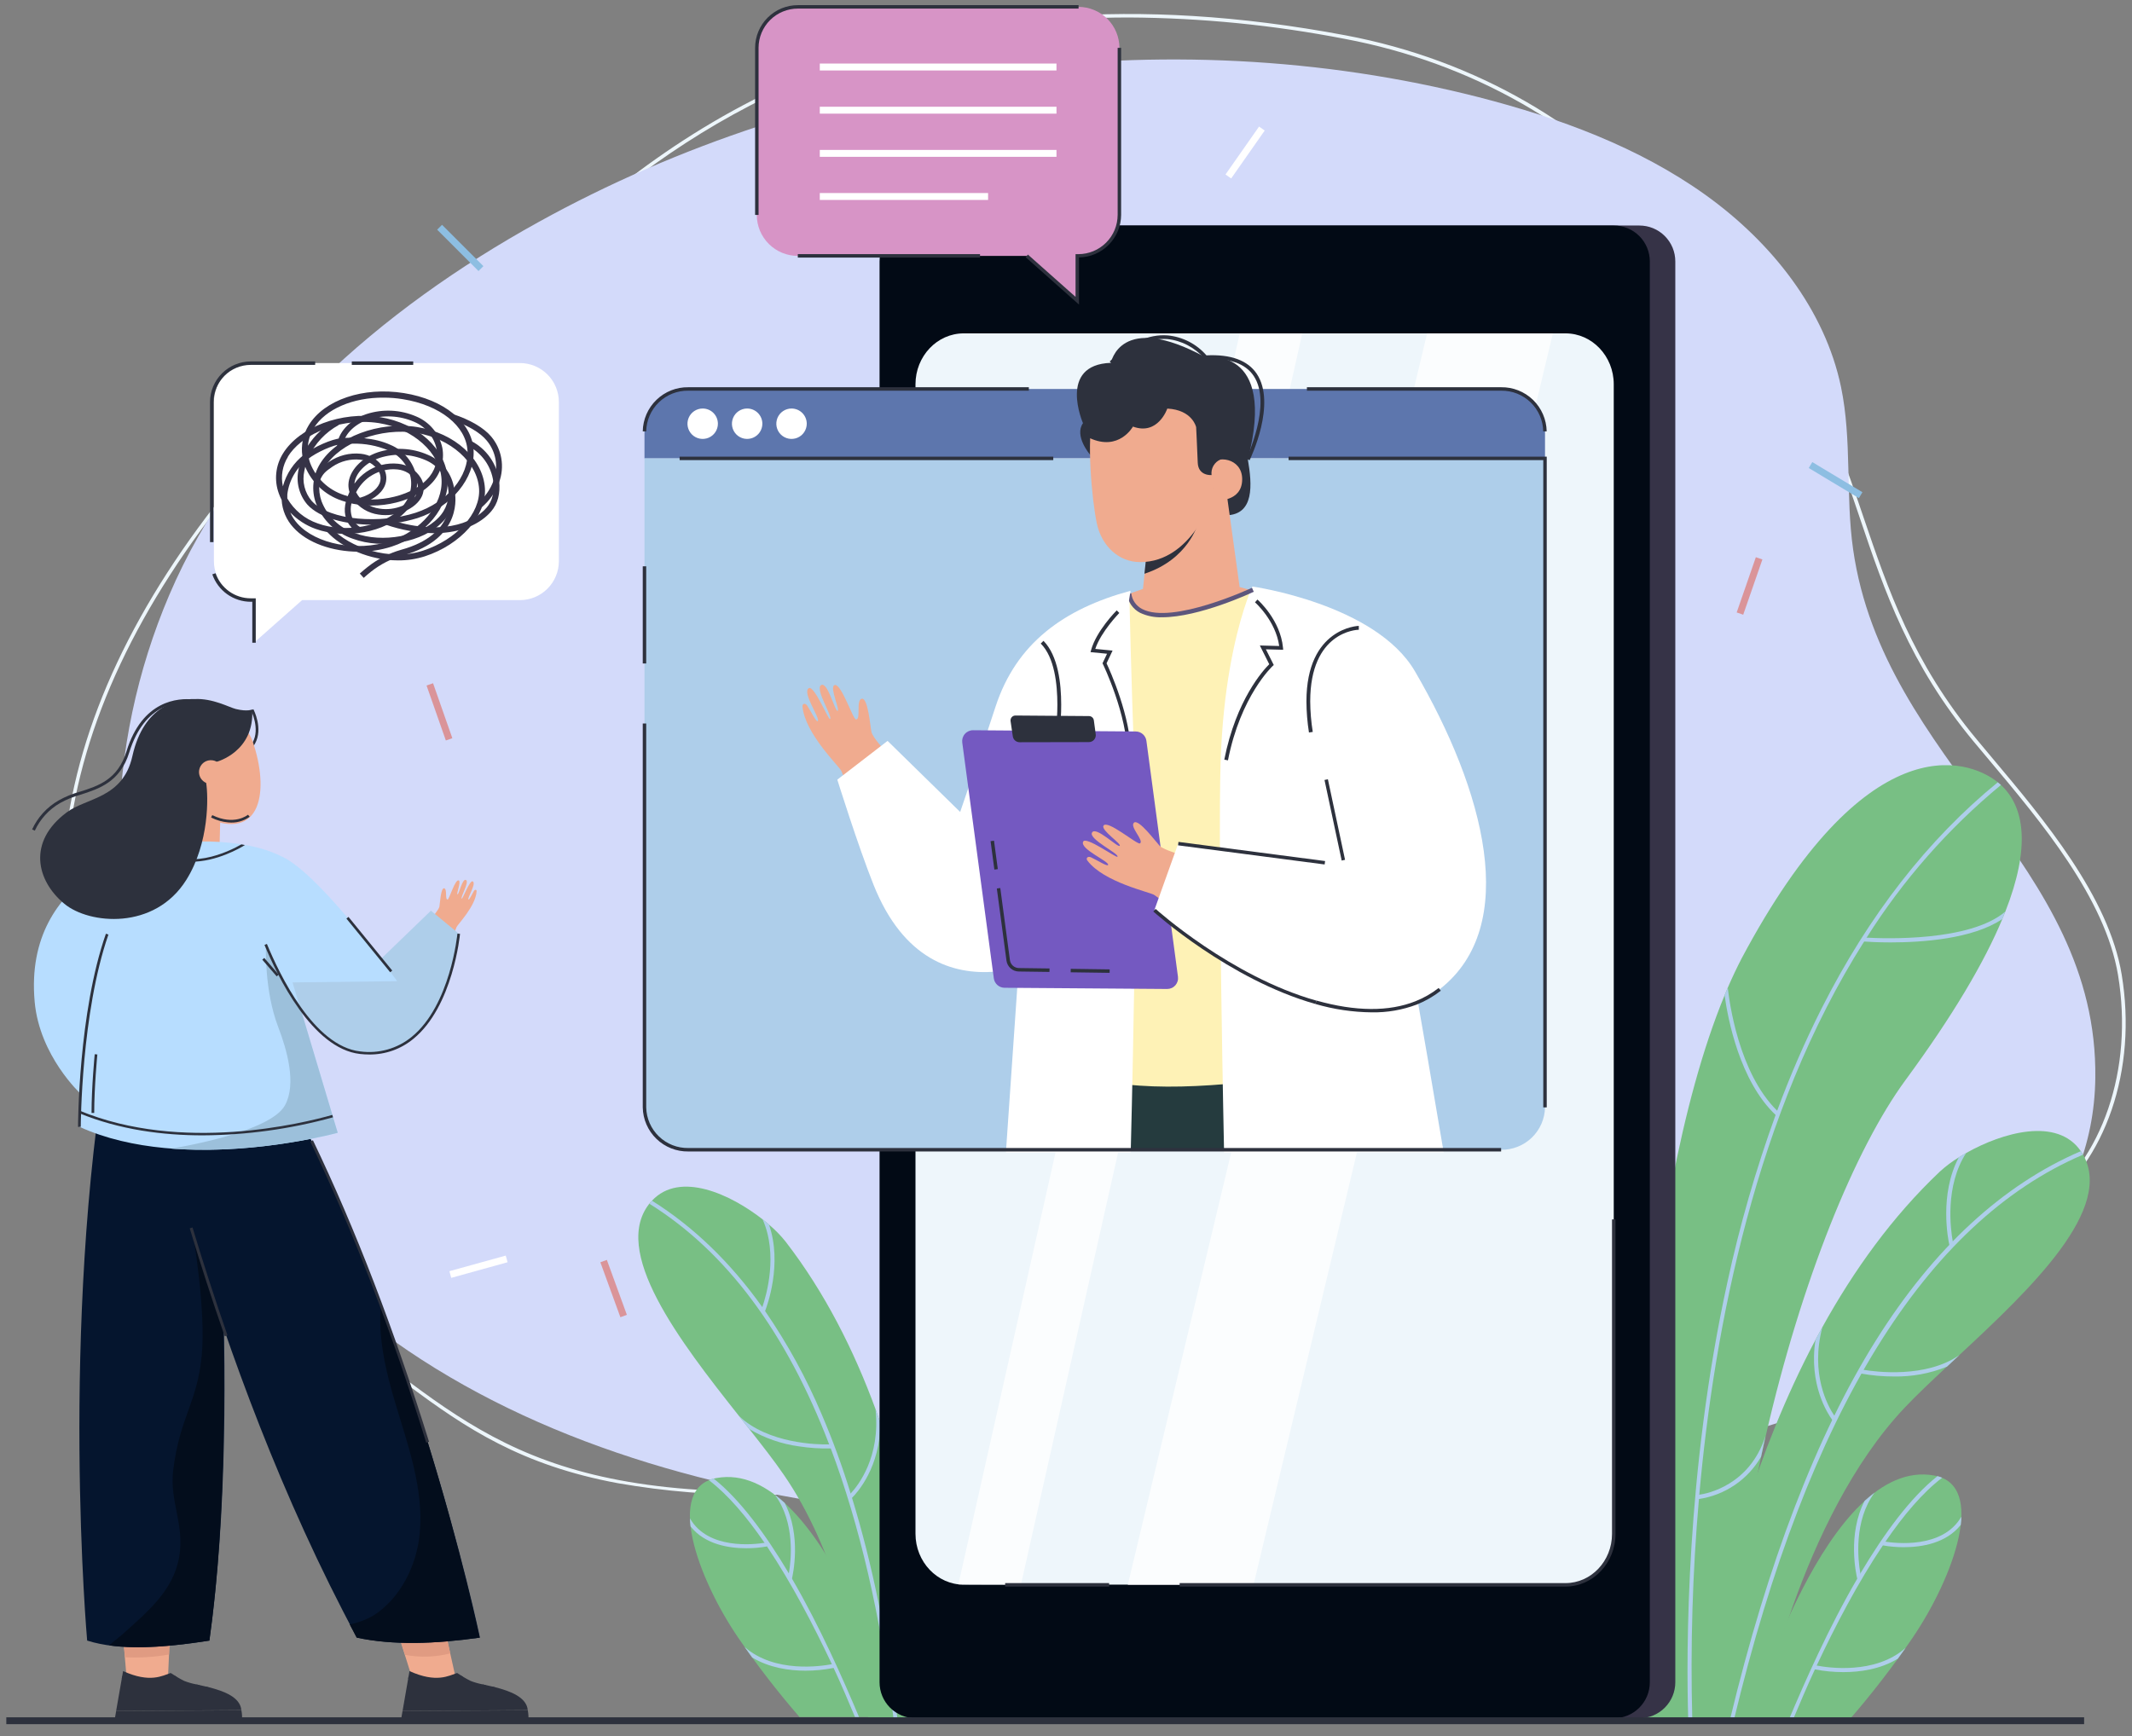 <svg width="124" height="101" viewBox="0 0 124 101" fill="none" xmlns="http://www.w3.org/2000/svg">
<rect x="0" y="0" width="124" height="101" fill="#808080" stroke="none"/>
<g clip-path="url(#clip0_368_1227)">
<path d="M44.262 86.955C41.474 86.984 38.69 86.759 35.944 86.281C30.326 85.24 27.098 83.084 23.74 80.583C18.605 76.753 13.317 72.478 9.417 67.152C5.126 61.292 3.129 54.801 3.787 48.878C4.553 42.062 7.838 35.068 13.55 28.093C16.299 24.747 19.843 22.638 23.273 20.606C26.088 18.933 28.994 17.204 31.517 14.775C39.575 7.052 53.193 -2.667 78.273 2.058C85.818 3.479 92.544 7.392 96.877 12.764C100.319 14.373 102.695 17.992 104.686 21.362C106.429 24.315 107.428 27.267 108.395 30.122C109.803 34.255 111.24 38.53 114.966 43.009C115.253 43.355 115.551 43.709 115.852 44.069C118.882 47.674 122.65 52.162 123.4 56.689C124.317 62.23 122.485 67.585 118.732 70.331C116.186 72.193 112.585 73.043 108.321 72.792C106.175 72.663 104.024 72.296 101.943 71.94C100.512 71.694 99.03 71.441 97.562 71.268C89.366 70.325 81.072 71.788 73.693 75.478C69.082 77.806 68.93 79.735 68.805 81.287C68.67 82.982 68.564 84.321 62.946 85.201C55.459 86.374 49.334 86.955 44.262 86.955ZM65.656 1.017C48.478 1.017 38.224 8.631 31.663 14.918C29.12 17.358 26.199 19.094 23.376 20.773C19.805 22.896 16.431 24.902 13.715 28.212C8.027 35.164 4.758 42.119 3.988 48.902C3.329 54.773 5.313 61.213 9.573 67.034C13.454 72.336 18.73 76.602 23.848 80.422C31.012 85.764 37.601 88.969 62.904 85.002C68.365 84.146 68.461 82.939 68.594 81.271C68.721 79.662 68.879 77.678 73.59 75.299C81.005 71.593 89.339 70.126 97.574 71.077C99.046 71.25 100.53 71.503 101.965 71.751C104.04 72.105 106.188 72.472 108.321 72.599C112.543 72.848 116.094 72.012 118.601 70.176C122.292 67.476 124.094 62.196 123.189 56.73C122.449 52.256 118.699 47.793 115.688 44.208C115.384 43.846 115.084 43.492 114.799 43.146C111.049 38.638 109.595 34.346 108.192 30.196C107.229 27.349 106.232 24.408 104.501 21.472C102.512 18.104 100.315 14.747 97.142 13.124C97.763 13.921 98.334 14.755 98.851 15.623L98.68 15.726C98.095 14.748 97.443 13.811 96.728 12.923C96.132 12.655 95.509 12.453 94.87 12.32L94.91 12.119C95.44 12.23 95.958 12.389 96.458 12.595C92.15 7.414 85.583 3.648 78.224 2.263C74.083 1.458 69.875 1.041 65.656 1.017Z" fill="#EDF6FB"/>
<path d="M9.817 62.304C5.796 53.659 6.103 43.379 9.841 34.619C13.816 25.292 22.081 18.019 31.33 12.912C47.596 3.919 67.74 0.996 85.975 5.646C90.682 6.853 95.312 8.56 99.187 11.334C103.061 14.109 106.141 18.029 107.076 22.509C107.722 25.611 107.332 28.826 107.78 31.959C109.559 44.394 122.033 50.182 121.866 62.72C121.764 70.562 116.035 76.046 108.029 80.92C101.006 85.199 28.863 103.312 9.817 62.304Z" fill="#D3DAFA"/>
<path d="M113.963 78.821L113.233 79.501C112.314 80.358 111.468 81.158 110.788 81.876C104.652 88.353 102.394 100.035 102.394 100.035H98.781C98.781 100.035 98.946 98.441 99.431 95.966C100.269 91.669 102.06 84.598 105.593 77.937C105.724 77.687 105.856 77.442 105.995 77.195C107.805 73.92 110.049 70.775 112.831 68.147C113.172 67.837 113.541 67.56 113.935 67.321C114.069 67.235 114.212 67.151 114.363 67.068C116.456 65.885 119.653 64.959 121.026 66.967C121.05 66.999 121.07 67.033 121.093 67.066C123.077 70.266 118.079 74.991 113.963 78.821Z" fill="#78BF84"/>
<path d="M116.633 53.029C116.577 53.172 116.518 53.315 116.458 53.461C115.419 55.953 113.613 59.037 110.839 62.813C107.897 66.808 104.765 74.502 102.692 83.552C102.691 83.556 102.691 83.561 102.692 83.566C102.607 83.938 102.523 84.312 102.442 84.688L102.428 84.752C101.629 88.45 101.05 92.192 100.695 95.959C100.581 97.198 100.494 98.8 100.43 100.036C100.43 100.141 100.43 99.928 100.416 100.036H94.927C94.553 93.574 95.144 70.398 100.305 57.895C100.366 57.746 100.428 57.599 100.49 57.454C100.748 56.859 101.016 56.293 101.294 55.755C108.488 42.226 114.379 44.054 116.189 45.502C116.249 45.55 116.305 45.596 116.358 45.644L116.372 45.658C117.767 46.945 118.103 49.288 116.633 53.029Z" fill="#78BF84"/>
<path d="M111.221 95.299C110.093 96.946 108.872 98.528 107.565 100.036H101.793C101.823 99.968 106.238 84.681 112.503 85.834C115.557 86.392 113.643 91.739 111.221 95.299Z" fill="#78BF84"/>
<path d="M116.379 45.663C113.321 48.189 110.685 51.186 108.568 54.539L108.421 54.769C102.122 64.705 99.703 77.229 98.832 86.964C98.832 87.046 98.818 87.127 98.812 87.209C98.439 91.474 98.31 95.756 98.426 100.035H98.189C98.07 96.058 98.054 85.595 100.469 74.583C101.184 71.282 102.12 68.033 103.272 64.858L103.362 64.612C104.109 62.587 104.97 60.604 105.94 58.675C108.682 53.247 112.132 48.823 116.194 45.506C116.254 45.554 116.31 45.6 116.363 45.649L116.379 45.663Z" fill="#AECEEA"/>
<path d="M116.631 53.029C116.575 53.172 116.516 53.315 116.456 53.462C114.749 54.622 111.79 54.821 109.956 54.821C109.188 54.821 108.619 54.785 108.422 54.77H108.355L108.376 54.531L108.577 54.545C109.606 54.6 114.566 54.786 116.631 53.029Z" fill="#AECEEA"/>
<path d="M103.522 64.763L103.361 64.941L103.274 64.86C101.179 62.876 100.494 59.267 100.305 57.895C100.365 57.747 100.427 57.6 100.49 57.455C100.574 58.235 101.113 62.405 103.365 64.615C103.415 64.667 103.467 64.715 103.522 64.763Z" fill="#AECEEA"/>
<path d="M102.425 84.742C102.046 85.398 101.524 85.96 100.897 86.385C100.271 86.811 99.556 87.09 98.806 87.201H98.768L98.75 86.961L98.826 86.951C99.297 86.887 101.764 86.402 102.683 83.533L102.425 84.742Z" fill="#AECEEA"/>
<path d="M112.96 85.961C111.83 86.818 110.712 88.143 109.659 89.681L109.512 89.896C108.056 92.057 106.729 94.611 105.663 96.885L105.559 97.108C105.072 98.156 104.642 99.185 104.282 100.035C104.282 100.049 104.27 100.019 104.264 100.035H104.043C104.968 97.838 106.373 94.651 108.026 91.824L108.207 91.519C109.582 89.209 111.118 87.109 112.686 85.869C112.78 85.894 112.871 85.924 112.96 85.961Z" fill="#AECEEA"/>
<path d="M110.835 95.857C110.684 96.07 110.533 96.28 110.381 96.487C109.359 97.11 108.169 97.269 107.218 97.269C106.657 97.269 106.098 97.216 105.547 97.108L105.469 97.09L105.525 96.859L105.652 96.885C106.273 97.007 109.05 97.44 110.835 95.857Z" fill="#AECEEA"/>
<path d="M114.076 88.225C114.076 88.381 114.06 88.54 114.04 88.705C113.187 89.781 111.762 90.002 110.732 90.002C110.319 90.004 109.907 89.968 109.5 89.895C109.509 89.816 109.523 89.738 109.54 89.66L109.647 89.68C110.224 89.769 112.992 90.112 114.076 88.225Z" fill="#AECEEA"/>
<path d="M108.196 91.517C108.226 91.678 108.249 91.772 108.251 91.778L108.017 91.837C108.018 91.832 108.018 91.827 108.017 91.823C107.963 91.601 107.436 89.263 108.448 87.309C108.649 87.134 108.834 86.971 109.033 86.822C107.802 88.477 108.066 90.751 108.198 91.515L108.196 91.517Z" fill="#AECEEA"/>
<path d="M54.411 100.096H50.52C49.917 96.053 48.574 90.118 45.589 85.793C45.04 84.989 44.34 84.096 43.578 83.129C43.378 82.879 43.177 82.624 42.975 82.363C39.557 78.042 35.437 72.724 37.846 69.925C37.876 69.897 37.898 69.867 37.924 69.841C39.553 68.104 42.506 69.481 44.358 70.935C44.489 71.039 44.615 71.136 44.734 71.244C45.079 71.536 45.396 71.859 45.679 72.211C47.967 75.169 49.666 78.547 50.927 81.985C51.021 82.244 51.114 82.503 51.202 82.763C53.434 89.201 54.18 95.759 54.411 100.096Z" fill="#78BF84"/>
<path d="M42.921 95.247C44.025 96.859 45.22 98.406 46.5 99.882H52.15C52.119 99.815 47.799 84.855 41.666 85.98C38.679 86.529 40.551 91.761 42.921 95.247Z" fill="#78BF84"/>
<path d="M41.234 86.108C42.34 86.949 43.434 88.243 44.465 89.747L44.608 89.958C46.034 92.076 47.333 94.583 48.376 96.794C48.41 96.867 48.444 96.939 48.477 97.011C48.955 98.037 49.375 99.044 49.725 99.877C49.725 99.891 49.739 99.862 49.745 99.877H49.96C49.056 97.725 47.68 94.607 46.064 91.834L45.885 91.533C44.54 89.273 43.036 87.218 41.502 86.006C41.41 86.032 41.321 86.067 41.234 86.108Z" fill="#AECEEA"/>
<path d="M43.305 95.803C43.452 96.004 43.6 96.217 43.749 96.42C44.754 97.023 45.912 97.186 46.843 97.186C47.392 97.187 47.94 97.133 48.478 97.027L48.556 97.009L48.5 96.784L48.377 96.81C47.768 96.923 45.052 97.345 43.305 95.803Z" fill="#AECEEA"/>
<path d="M40.129 88.326C40.129 88.477 40.145 88.634 40.165 88.795C40.998 89.848 42.395 90.063 43.402 90.063C43.807 90.065 44.21 90.03 44.608 89.959C44.599 89.882 44.586 89.805 44.568 89.73L44.466 89.748C43.899 89.84 41.18 90.172 40.129 88.326Z" fill="#AECEEA"/>
<path d="M45.883 91.546C45.855 91.704 45.833 91.797 45.831 91.801L46.058 91.859C46.057 91.855 46.057 91.851 46.058 91.847C46.11 91.628 46.627 89.34 45.636 87.424C45.448 87.252 45.257 87.093 45.062 86.947C46.269 88.568 46.01 90.791 45.879 91.541L45.883 91.546Z" fill="#AECEEA"/>
<path d="M52.211 100.099H51.986C51.218 93.991 49.997 88.715 48.323 84.27L48.232 84.037C45.731 77.504 42.241 72.814 37.777 70.029L37.84 69.928L37.902 69.834L37.918 69.844C40.331 71.358 42.48 73.429 44.332 76.031L44.499 76.266C45.798 78.157 46.903 80.174 47.796 82.287C48.437 83.785 48.997 85.316 49.473 86.874C49.503 86.96 49.529 87.043 49.553 87.129C50.723 90.923 51.606 95.268 52.211 100.099Z" fill="#AECEEA"/>
<path d="M42.977 82.365L43.58 83.131C44.466 83.657 45.449 83.999 46.471 84.137C47.084 84.232 47.704 84.273 48.325 84.257H48.401L48.387 84.024H48.236C47.547 84.042 44.657 83.978 42.977 82.365Z" fill="#AECEEA"/>
<path d="M44.34 76.029C44.305 76.131 44.283 76.189 44.281 76.193L44.498 76.282C44.498 76.276 44.498 76.27 44.498 76.264C44.603 76 45.524 73.531 44.726 71.237C44.607 71.135 44.482 71.036 44.352 70.928C45.273 72.985 44.563 75.387 44.34 76.029Z" fill="#AECEEA"/>
<path d="M49.352 87.001L49.506 87.176C49.506 87.176 49.529 87.157 49.563 87.123C49.854 86.832 51.205 85.344 51.199 82.764C51.108 82.506 51.016 82.246 50.922 81.986C51.219 84.747 49.916 86.41 49.484 86.868C49.443 86.915 49.398 86.959 49.352 87.001Z" fill="#AECEEA"/>
<path d="M100.85 100.037H100.617C102.803 90.947 105.656 83.478 109.098 77.985C112.455 72.627 116.471 68.917 121.037 66.959L121.131 67.178C111.969 71.107 105.145 82.175 100.85 100.037Z" fill="#AECEEA"/>
<path d="M113.966 78.822L113.238 79.5C112.257 79.898 111.205 80.093 110.146 80.071C109.512 80.073 108.88 80.017 108.256 79.904L108.18 79.89L108.23 79.657L108.383 79.685C109.084 79.801 112.012 80.187 113.966 78.822Z" fill="#AECEEA"/>
<path d="M113.575 72.21C113.593 72.318 113.607 72.38 113.609 72.384L113.376 72.439C113.376 72.432 113.376 72.425 113.376 72.419C113.313 72.137 112.772 69.499 113.93 67.318C114.064 67.232 114.207 67.148 114.359 67.064C113.108 68.989 113.45 71.526 113.575 72.21Z" fill="#AECEEA"/>
<path d="M106.794 82.501L106.611 82.654C106.593 82.634 106.577 82.614 106.562 82.592C106.313 82.252 105.181 80.539 105.593 77.935C105.724 77.686 105.857 77.441 105.995 77.193C105.264 79.934 106.325 81.818 106.683 82.347C106.749 82.447 106.792 82.499 106.794 82.501Z" fill="#AECEEA"/>
<path d="M97.438 15.208V97.861C97.438 98.415 97.218 98.947 96.826 99.339C96.434 99.732 95.902 99.952 95.347 99.952H54.72C54.167 99.949 53.638 99.727 53.249 99.335C52.859 98.943 52.641 98.413 52.641 97.861V15.208C52.64 14.934 52.694 14.662 52.799 14.408C52.904 14.155 53.058 13.924 53.252 13.73C53.446 13.536 53.676 13.383 53.93 13.278C54.183 13.173 54.455 13.119 54.73 13.119H95.347C95.622 13.119 95.894 13.172 96.148 13.277C96.401 13.382 96.632 13.536 96.826 13.73C97.02 13.924 97.175 14.154 97.28 14.408C97.385 14.662 97.439 14.934 97.438 15.208Z" fill="#363347"/>
<path d="M95.956 15.208V97.861C95.956 98.415 95.736 98.947 95.344 99.34C94.951 99.732 94.419 99.952 93.865 99.952H53.245C52.691 99.951 52.16 99.731 51.768 99.339C51.376 98.947 51.156 98.415 51.156 97.861V15.208C51.156 14.934 51.21 14.662 51.315 14.408C51.42 14.155 51.574 13.925 51.767 13.73C51.962 13.536 52.192 13.383 52.446 13.278C52.699 13.173 52.971 13.119 53.245 13.119H93.859C94.134 13.118 94.407 13.171 94.661 13.275C94.916 13.38 95.147 13.533 95.342 13.728C95.537 13.922 95.691 14.152 95.797 14.407C95.902 14.661 95.956 14.933 95.956 15.208Z" fill="#020A15"/>
<path d="M91.055 92.181H56.049C54.505 92.181 53.246 90.853 53.246 89.222V22.352C53.246 20.72 54.505 19.393 56.049 19.393H91.055C92.599 19.393 93.858 20.72 93.858 22.352V89.23C93.86 90.861 92.599 92.181 91.055 92.181Z" fill="#EEF6FB"/>
<g opacity="0.77">
<path d="M75.741 19.4L59.379 92.183C59.379 92.183 55.845 92.183 55.742 92.165L72.104 19.4H75.741Z" fill="white"/>
</g>
<g opacity="0.77">
<path d="M90.316 19.393L72.906 92.192H65.594L83.003 19.393H90.316Z" fill="white"/>
</g>
<path d="M91.054 92.292H68.61V92.091H91.054C92.544 92.091 93.757 90.808 93.757 89.232V70.936H93.958V89.232C93.958 90.919 92.653 92.292 91.054 92.292ZM64.515 92.292H58.461V92.091H64.505L64.515 92.292Z" fill="#2D313D"/>
<path d="M7.402 98.053L7.07 94.162H9.923L9.75 98.053H7.402Z" fill="#F0AB8F"/>
<path d="M7.078 94.224L7.269 96.405C8.127 96.448 8.987 96.394 9.833 96.244L9.933 93.982L7.078 94.224Z" fill="#E09B82"/>
<path d="M6.652 100.134H14.071C14.09 99.919 14.08 99.702 14.041 99.49L6.755 99.532L6.652 100.134Z" fill="#2D313D"/>
<path d="M6.754 99.529L14.038 99.481C13.97 98.727 13.033 98.373 12.14 98.148L11.963 98.106L11.595 98.021L11.418 97.983C11.178 97.938 10.943 97.87 10.715 97.782C10.584 97.72 10.423 97.629 10.284 97.545L10.154 97.462C10.023 97.382 9.929 97.32 9.929 97.32C9.452 97.474 8.734 97.923 7.158 97.209L7.112 97.484L7.084 97.639L6.754 99.529Z" fill="#2D313D"/>
<path d="M11.961 98.107C12.03 98.276 12.072 98.456 12.084 98.638H12.232C12.222 98.474 12.19 98.312 12.138 98.156L11.961 98.107Z" fill="#2D313D"/>
<path d="M11.426 97.986C11.503 98.163 11.549 98.353 11.56 98.545H11.709C11.7 98.369 11.664 98.195 11.603 98.029L11.426 97.986Z" fill="#2D313D"/>
<path d="M7.082 97.648C7.596 97.921 8.167 98.069 8.749 98.082C9.307 98.096 9.852 97.908 10.283 97.553L10.152 97.471C9.875 97.708 8.861 98.385 7.11 97.493L7.082 97.648Z" fill="#2D313D"/>
<path d="M12.178 95.435C9.48 95.859 6.975 96.038 5.069 95.435C5.069 95.435 3.461 77.356 6.314 60.744L12.032 60.768C12.032 60.768 14.239 80.733 12.178 95.435Z" fill="#05152E"/>
<path d="M12.737 44.258C13.806 44.169 14.512 43.827 14.834 43.252C15.314 42.38 14.761 41.302 14.737 41.256L14.601 41.328C14.601 41.328 15.139 42.38 14.699 43.178C14.403 43.715 13.738 44.031 12.723 44.113L12.737 44.258Z" fill="#2D313D"/>
<path d="M24.109 98.053L22.883 94.162H25.736L26.604 98.053H24.109Z" fill="#F0AB8F"/>
<path d="M22.887 94.126L23.562 96.266C24.433 96.429 25.33 96.4 26.188 96.179L25.701 94.006H24.682L22.887 94.126Z" fill="#E09B82"/>
<path d="M9.022 49.252C9.022 49.252 1.323 50.659 2.017 58.277C2.304 61.442 4.697 63.634 4.697 63.634L5.576 60.958L8.654 61.993L9.022 49.252Z" fill="#B7DDFF"/>
<path d="M12.745 50.237L12.85 46.063L10.431 45.685L9.223 49.687L12.745 50.237Z" fill="#F0AB8F"/>
<path d="M11.9 47.532C10.438 46.862 8.962 44.472 10.018 42.139C10.854 40.288 14.075 41.335 14.697 43.135C15.664 45.923 15.26 49.068 11.9 47.532Z" fill="#F0AB8F"/>
<path d="M25.023 53.501C25.138 53.358 25.526 52.916 25.558 52.735C25.59 52.554 25.635 51.645 25.83 51.673C26.025 51.702 25.87 52.331 26.031 52.327C26.131 52.327 26.475 51.096 26.688 51.221C26.829 51.303 26.521 52.025 26.61 52.025C26.698 52.025 26.889 51.078 27.102 51.191C27.316 51.303 26.75 52.228 26.857 52.277C26.911 52.301 27.323 51.179 27.496 51.271C27.728 51.4 27.149 52.259 27.249 52.325C27.297 52.359 27.45 52.019 27.565 51.828C27.627 51.722 27.724 51.756 27.72 51.84C27.673 52.709 26.606 53.789 26.555 53.927C26.479 54.128 26.401 54.33 26.32 54.531L25.023 53.501Z" fill="#F0AB8F"/>
<path d="M27.914 95.262C25.31 95.63 22.875 95.716 20.76 95.262C11.986 78.976 8.312 60.596 8.312 60.596H15.082C23.84 75.681 27.914 95.262 27.914 95.262Z" fill="#05152E"/>
<path d="M22.179 55.759L25.064 52.975L26.685 54.312C26.685 54.312 26 61.793 20.951 61.232C17.39 60.83 15.082 53.962 15.082 53.962L22.179 55.759Z" fill="#AECEEA"/>
<path d="M4.621 65.549C10.743 68.336 19.64 65.897 19.64 65.897L19.368 64.994L19.328 64.856L17.014 57.149L23.098 57.077C23.098 57.077 19.022 51.355 16.654 49.959C15.907 49.558 15.098 49.286 14.261 49.155L14.04 49.117C12.398 48.858 10.723 48.896 9.094 49.229C9.036 49.229 8.98 49.254 8.923 49.266C8.046 49.452 7.203 49.771 6.422 50.213C6.422 50.213 6.858 52.669 6.247 54.34C4.856 58.136 4.639 62.67 4.625 64.594C4.625 64.648 4.625 64.701 4.625 64.749C4.611 65.26 4.621 65.549 4.621 65.549Z" fill="#B7DDFF"/>
<path d="M9.973 66.815L10.244 66.837L10.445 66.847C15.208 67.114 19.643 65.896 19.643 65.896L19.372 64.995L19.332 64.858L17.534 58.845C17.231 58.535 15.705 56.05 15.468 55.045C15.468 55.045 15.367 57.616 16.175 59.727C16.686 61.058 17.259 63.037 16.577 64.293C15.695 65.92 10.049 66.793 9.973 66.815Z" fill="#9CC0DB"/>
<path d="M20.268 53.338L20.148 53.435L22.693 56.557L22.813 56.459L20.268 53.338Z" fill="#2D313D"/>
<path d="M13.277 47.841C13.719 47.888 14.162 47.77 14.523 47.511L14.423 47.393C14.393 47.421 13.618 48.04 12.346 47.417L12.277 47.555C12.589 47.713 12.928 47.81 13.277 47.841Z" fill="#2D313D"/>
<path d="M4.613 64.758C6.97 65.727 9.491 66.045 11.789 66.045C14.35 66.03 16.898 65.677 19.367 64.996L19.327 64.857C17.616 65.345 10.567 67.079 4.615 64.603C4.613 64.658 4.613 64.71 4.613 64.758Z" fill="#2D313D"/>
<path d="M4.698 65.55C4.698 65.483 4.72 58.931 6.306 54.365L6.16 54.315C4.551 58.905 4.539 65.483 4.539 65.55H4.698Z" fill="#2D313D"/>
<path d="M8.914 49.268C9.208 49.55 9.555 49.771 9.934 49.919C10.314 50.066 10.719 50.138 11.126 50.129C12.599 50.129 13.987 49.324 14.246 49.157L14.039 49.119C13.339 49.521 10.822 50.784 9.093 49.232C9.027 49.242 8.97 49.256 8.914 49.268Z" fill="#2D313D"/>
<path d="M23.309 100.134H30.728C30.747 99.919 30.736 99.702 30.698 99.49L23.411 99.532L23.309 100.134Z" fill="#2D313D"/>
<path d="M23.414 99.529L30.696 99.481C30.626 98.727 29.681 98.373 28.798 98.148L28.622 98.106L28.253 98.021L28.077 97.983C27.836 97.938 27.601 97.87 27.373 97.782C27.226 97.71 27.082 97.631 26.943 97.545L26.812 97.462C26.681 97.382 26.587 97.32 26.587 97.32C26.11 97.474 25.392 97.923 23.816 97.209L23.77 97.484L23.742 97.639L23.414 99.529Z" fill="#2D313D"/>
<path d="M28.621 98.107C28.691 98.276 28.732 98.456 28.744 98.638H28.892C28.882 98.474 28.85 98.312 28.798 98.156L28.621 98.107Z" fill="#2D313D"/>
<path d="M28.074 97.986C28.152 98.163 28.197 98.353 28.209 98.545H28.358C28.348 98.369 28.312 98.195 28.251 98.029L28.074 97.986Z" fill="#2D313D"/>
<path d="M23.738 97.648C24.252 97.92 24.822 98.069 25.403 98.082C25.962 98.096 26.507 97.908 26.939 97.553L26.808 97.471C26.531 97.708 25.518 98.385 23.766 97.493L23.738 97.648Z" fill="#2D313D"/>
<path d="M15.371 55.725L15.254 55.826L16.093 56.796L16.21 56.695L15.371 55.725Z" fill="#2D313D"/>
<path d="M5.324 64.742H5.479C5.479 63.242 5.66 61.36 5.662 61.34L5.509 61.326C5.507 61.344 5.324 63.228 5.324 64.742Z" fill="#2D313D"/>
<path d="M3.743 52.575C5.183 53.771 8.987 54.131 10.832 51.19C12.19 49.024 12.113 46.316 11.992 45.548L12.606 44.312C12.606 44.312 14.817 43.733 14.668 41.268C14.668 41.268 14.411 41.412 13.72 41.245C13.335 41.151 12.366 40.608 11.319 40.666C10.384 40.642 8.369 40.978 7.7 43.984C7.147 46.461 5.022 46.397 3.88 47.257C1.582 48.966 2.117 51.232 3.743 52.575Z" fill="#2D313D"/>
<path d="M11.582 44.804C11.561 44.939 11.581 45.077 11.638 45.201C11.696 45.325 11.789 45.428 11.905 45.499C12.022 45.571 12.157 45.605 12.293 45.6C12.429 45.594 12.561 45.548 12.671 45.467C12.781 45.387 12.865 45.275 12.912 45.147C12.959 45.019 12.966 44.88 12.934 44.747C12.901 44.614 12.83 44.495 12.73 44.402C12.629 44.31 12.504 44.25 12.369 44.229C12.279 44.215 12.188 44.219 12.1 44.24C12.012 44.261 11.929 44.3 11.856 44.353C11.783 44.407 11.721 44.474 11.674 44.551C11.627 44.629 11.596 44.715 11.582 44.804Z" fill="#F0AB8F"/>
<path d="M2.024 48.321C2.337 47.645 2.852 47.083 3.498 46.712C3.873 46.503 4.273 46.34 4.688 46.228C5.768 45.88 6.99 45.488 7.521 43.761C8.41 40.882 10.404 40.771 11.224 40.858H11.261C12.008 40.886 12.68 41.212 13.126 41.429C13.257 41.496 13.391 41.555 13.528 41.605L13.581 41.445C13.454 41.395 13.33 41.338 13.209 41.276C12.732 41.051 12.029 40.711 11.245 40.689H11.235C10.368 40.598 8.277 40.721 7.358 43.705C6.855 45.347 5.727 45.715 4.636 46.059C4.207 46.176 3.794 46.346 3.407 46.564C2.732 46.952 2.194 47.541 1.867 48.248L2.024 48.321Z" fill="#2D313D"/>
<path d="M6.348 95.712C8.037 95.949 10.049 95.77 12.178 95.436C12.983 89.698 13.091 83.244 12.983 77.401C12.983 77.47 11.229 71.834 11.229 71.834C11.229 71.834 11.991 76.235 11.73 78.885C11.46 81.621 10.459 82.43 10.073 85.52C9.848 87.329 10.749 88.681 10.421 90.569C10.075 92.555 8.553 93.785 7.065 95.121C6.85 95.308 6.583 95.501 6.348 95.712Z" fill="#030D1C"/>
<path d="M13.072 77.734L13.231 77.677C12.519 75.63 11.835 73.521 11.198 71.404L11.035 71.455C11.672 73.572 12.358 75.695 13.072 77.734Z" fill="#2D313D"/>
<path d="M20.34 94.496C20.475 94.752 20.609 95.007 20.742 95.264C22.857 95.717 25.292 95.63 27.896 95.264C26.426 88.685 24.507 82.214 22.153 75.897C21.972 77.808 22.443 79.801 23.006 81.669C23.746 84.126 24.648 86.627 24.413 89.182C24.25 91.034 23.295 93.002 21.671 94.008C21.255 94.237 20.806 94.402 20.34 94.496Z" fill="#030D1C"/>
<path d="M24.79 83.921L24.953 83.87C22.943 77.398 20.681 71.497 18.2 66.33L18.047 66.404C20.524 71.564 22.794 77.457 24.79 83.921Z" fill="#2D313D"/>
<path d="M21.477 61.342C21.297 61.341 21.118 61.331 20.94 61.311C18.157 61.002 16.127 56.772 15.383 54.968L15.524 54.91C16.257 56.689 18.254 60.861 20.952 61.163C21.483 61.235 22.023 61.197 22.538 61.051C23.054 60.905 23.534 60.654 23.948 60.314C26.198 58.478 26.6 54.351 26.604 54.31L26.755 54.323C26.755 54.365 26.343 58.555 24.042 60.431C23.321 61.028 22.413 61.35 21.477 61.342Z" fill="#2D313D"/>
<path d="M32.505 23.391V32.64C32.505 32.938 32.447 33.233 32.333 33.508C32.219 33.784 32.052 34.034 31.841 34.245C31.631 34.456 31.381 34.623 31.105 34.737C30.83 34.851 30.535 34.91 30.237 34.91H17.57L14.772 37.389V34.906H14.709C14.411 34.906 14.116 34.847 13.841 34.733C13.566 34.619 13.316 34.452 13.105 34.241C12.894 34.03 12.727 33.78 12.614 33.504C12.5 33.229 12.441 32.934 12.441 32.636V23.387C12.441 22.786 12.68 22.209 13.106 21.783C13.531 21.358 14.108 21.119 14.709 21.119H30.237C30.535 21.119 30.83 21.178 31.106 21.292C31.381 21.406 31.631 21.574 31.842 21.785C32.053 21.996 32.22 22.246 32.334 22.522C32.447 22.798 32.505 23.093 32.505 23.391Z" fill="white"/>
<path d="M20.857 29.318C21.577 29.163 22.158 28.761 22.375 28.267C22.448 28.1 22.479 27.917 22.467 27.735C22.455 27.554 22.399 27.377 22.304 27.221C22.163 26.99 21.97 26.795 21.741 26.652C21.511 26.508 21.251 26.42 20.982 26.395C20.335 26.329 19.686 26.493 19.148 26.857C18.667 27.187 18.494 27.354 18.281 27.831L18.593 27.971C18.77 27.579 18.88 27.455 19.341 27.143C19.814 26.825 20.383 26.683 20.949 26.741C21.165 26.762 21.373 26.832 21.558 26.946C21.742 27.059 21.899 27.213 22.015 27.396C22.082 27.506 22.122 27.63 22.132 27.759C22.141 27.887 22.12 28.016 22.069 28.134C21.898 28.524 21.398 28.858 20.793 28.989L20.857 29.318Z" fill="#363347"/>
<path d="M17.056 30.678C16.654 30.241 16.415 29.677 16.381 29.084C16.316 28.959 16.261 28.83 16.214 28.698C16.077 28.32 16.027 27.916 16.069 27.516C16.11 27.116 16.242 26.731 16.453 26.39C17.398 24.843 19.871 23.91 22.101 24.264C24.284 24.612 25.939 26.118 26.038 27.845C26.13 29.49 24.759 31.152 22.774 31.798C22.153 31.996 21.505 32.096 20.852 32.093C19.34 32.093 17.861 31.581 17.056 30.678ZM16.751 26.568C16.43 27.082 16.323 27.702 16.453 28.294C16.652 27.555 17.09 26.902 17.698 26.438C18.265 25.989 19.29 25.539 19.849 25.491C20.625 25.424 21.751 25.439 22.714 25.881C23.093 26.04 23.428 26.289 23.69 26.606C23.952 26.923 24.133 27.298 24.218 27.7C24.286 28.075 24.262 28.46 24.149 28.824C24.035 29.187 23.836 29.518 23.567 29.787C22.433 30.968 20.096 31.396 18.357 30.767C17.799 30.567 17.296 30.241 16.886 29.814C16.987 30.05 17.128 30.268 17.302 30.459C18.389 31.665 20.744 32.108 22.664 31.482C24.502 30.879 25.774 29.367 25.68 27.875C25.593 26.333 24.025 24.93 22.033 24.612C21.739 24.566 21.443 24.543 21.146 24.544C19.34 24.534 17.483 25.356 16.741 26.568H16.751ZM19.871 25.834C19.377 25.877 18.42 26.303 17.903 26.709C17.575 26.951 17.301 27.258 17.096 27.61C16.891 27.962 16.76 28.352 16.711 28.756C16.711 28.836 16.711 28.917 16.711 28.995C17.105 29.677 17.733 30.192 18.478 30.447C20.072 31.032 22.298 30.624 23.321 29.552C23.553 29.322 23.724 29.04 23.822 28.729C23.92 28.418 23.941 28.087 23.882 27.767C23.807 27.419 23.648 27.094 23.421 26.82C23.193 26.546 22.902 26.332 22.573 26.194C21.922 25.923 21.22 25.791 20.515 25.808C20.305 25.804 20.092 25.812 19.871 25.834Z" fill="#363347"/>
<path d="M28.001 29.522C28.468 29.134 28.822 28.628 29.027 28.057C29.192 27.613 29.237 27.133 29.157 26.666C29.078 26.2 28.876 25.762 28.572 25.399C28.154 24.894 27.322 24.405 26.347 24.092L26.242 24.419C27.159 24.713 27.929 25.161 28.307 25.626C28.573 25.944 28.751 26.326 28.821 26.735C28.892 27.143 28.853 27.563 28.709 27.952C28.524 28.466 28.205 28.921 27.784 29.269L28.001 29.522Z" fill="#363347"/>
<path d="M25.246 31.017C26.855 31.017 27.974 30.446 28.572 29.742C28.953 29.292 29.106 28.717 29.034 27.983C28.971 27.488 28.788 27.016 28.5 26.608C28.213 26.2 27.83 25.869 27.385 25.643L27.22 25.942C27.616 26.142 27.957 26.436 28.213 26.797C28.47 27.159 28.634 27.578 28.692 28.017C28.755 28.652 28.63 29.145 28.31 29.521C27.486 30.492 25.54 31.18 22.552 30.198L22.445 30.524C23.347 30.836 24.292 31.002 25.246 31.017Z" fill="#363347"/>
<path d="M19.021 30.934L19.276 30.705C20.307 31.841 22.64 32.674 24.604 32.032C26.568 31.391 27.945 29.853 27.865 28.445C27.777 26.903 26.208 25.502 24.216 25.182C22.157 24.855 19.779 25.735 18.916 27.148C18.732 27.446 18.616 27.781 18.579 28.129C18.542 28.477 18.584 28.829 18.701 29.159C18.869 29.593 19.13 29.985 19.467 30.306C19.804 30.627 20.207 30.87 20.649 31.017C22.246 31.604 24.469 31.194 25.493 30.122C25.724 29.893 25.896 29.61 25.995 29.299C26.093 28.988 26.114 28.658 26.056 28.337C25.98 27.989 25.822 27.664 25.594 27.39C25.366 27.116 25.075 26.902 24.747 26.765C23.903 26.401 22.956 26.355 22.081 26.636C21.26 26.915 20.673 27.524 20.613 28.136C20.805 27.864 21.044 27.628 21.319 27.44C21.857 27.073 22.507 26.909 23.154 26.976C23.424 27.001 23.683 27.089 23.912 27.233C24.142 27.376 24.334 27.571 24.475 27.802C24.57 27.958 24.626 28.134 24.638 28.316C24.651 28.498 24.62 28.68 24.548 28.848C24.212 29.605 23.052 30.102 22.01 29.933C21.715 29.892 21.431 29.791 21.176 29.638C20.921 29.484 20.699 29.28 20.524 29.038C20.444 29.22 20.401 29.416 20.399 29.614C20.397 29.813 20.436 30.01 20.512 30.193C20.616 30.393 20.774 30.561 20.967 30.677L20.784 30.969C20.536 30.817 20.335 30.6 20.203 30.341C19.98 29.877 20.002 29.324 20.293 28.697C20.293 28.673 20.315 28.648 20.326 28.626C20.283 28.485 20.263 28.339 20.265 28.192C20.287 27.42 20.987 26.646 21.97 26.312C22.927 26 23.966 26.051 24.887 26.457C25.266 26.616 25.601 26.865 25.862 27.182C26.124 27.499 26.305 27.874 26.389 28.276C26.458 28.651 26.434 29.037 26.321 29.4C26.207 29.764 26.007 30.094 25.738 30.363C24.606 31.544 22.268 31.982 20.529 31.343C20.039 31.179 19.592 30.909 19.22 30.551C18.847 30.194 18.559 29.758 18.375 29.276C18.24 28.897 18.191 28.493 18.234 28.094C18.276 27.694 18.408 27.309 18.62 26.968C19.567 25.422 22.038 24.489 24.268 24.842C26.452 25.19 28.106 26.696 28.205 28.423C28.293 29.991 26.797 31.682 24.709 32.362C24.207 32.522 23.684 32.602 23.158 32.599C21.5 32.597 19.869 31.863 19.021 30.934ZM21.516 27.718C21.177 27.955 20.901 28.271 20.712 28.638C20.847 28.894 21.042 29.114 21.279 29.279C21.517 29.445 21.791 29.55 22.079 29.587C22.961 29.732 23.973 29.318 24.244 28.703C24.295 28.584 24.316 28.456 24.307 28.327C24.297 28.199 24.257 28.075 24.19 27.965C24.074 27.782 23.918 27.627 23.733 27.514C23.548 27.4 23.34 27.33 23.124 27.309C23.045 27.3 22.965 27.295 22.885 27.295C22.396 27.299 21.92 27.448 21.516 27.722V27.718Z" fill="#363347"/>
<path d="M17.875 29.351C17.638 29.075 17.469 28.748 17.38 28.396C17.291 28.044 17.285 27.677 17.362 27.322C17.408 27.053 17.484 26.791 17.589 26.54C17.493 25.912 17.624 25.27 17.959 24.73C18.86 23.256 21.134 22.49 23.488 22.866C25.843 23.242 27.451 24.573 27.544 26.188C27.636 27.802 26.265 29.493 24.28 30.139C23.434 30.399 22.552 30.529 21.667 30.523C20.114 30.517 18.596 30.145 17.875 29.351ZM18.251 24.903C18.059 25.214 17.942 25.565 17.909 25.928C18.316 25.298 18.875 24.781 19.535 24.425L19.698 24.726C18.93 25.146 18.316 25.802 17.947 26.596C17.969 26.709 18 26.821 18.038 26.93C18.204 27.364 18.466 27.756 18.803 28.078C19.14 28.399 19.544 28.641 19.986 28.788C21.58 29.375 23.806 28.964 24.829 27.895C25.061 27.665 25.232 27.382 25.33 27.071C25.428 26.76 25.448 26.43 25.39 26.109C25.315 25.761 25.157 25.436 24.929 25.162C24.701 24.888 24.41 24.673 24.081 24.535C23.239 24.171 22.294 24.123 21.419 24.402C20.569 24.692 19.964 25.337 19.948 25.969H19.604C19.624 25.197 20.326 24.422 21.309 24.089C22.265 23.777 23.303 23.829 24.224 24.233C24.603 24.394 24.937 24.643 25.199 24.96C25.461 25.277 25.642 25.653 25.728 26.055C25.796 26.43 25.772 26.815 25.658 27.179C25.545 27.542 25.345 27.873 25.076 28.142C23.942 29.32 21.606 29.751 19.867 29.119C19.395 28.961 18.962 28.704 18.598 28.365C18.233 28.026 17.945 27.614 17.752 27.155C17.73 27.237 17.714 27.318 17.7 27.4C17.632 27.704 17.635 28.019 17.71 28.321C17.785 28.624 17.928 28.904 18.13 29.141C19.194 30.314 22.199 30.47 24.174 29.827C26.011 29.224 27.284 27.712 27.19 26.22C27.109 24.772 25.595 23.566 23.424 23.22C23.058 23.161 22.688 23.131 22.318 23.132C20.549 23.112 18.93 23.793 18.251 24.903Z" fill="#363347"/>
<path d="M20.926 33.363C21.069 33.238 21.215 33.109 21.372 32.989C21.951 32.528 22.615 32.186 23.326 31.983C26.594 31.089 26.141 28.841 26.123 28.746L26.459 28.67C26.459 28.696 27.01 31.33 23.417 32.315C22.75 32.503 22.127 32.822 21.583 33.252C21.434 33.369 21.292 33.493 21.153 33.616L20.926 33.363Z" fill="#363347"/>
<path d="M14.875 37.389H14.674V35.006H14.587C14.095 35.006 13.614 34.852 13.212 34.566C12.811 34.28 12.509 33.876 12.348 33.41L12.537 33.346C12.684 33.772 12.961 34.141 13.329 34.403C13.697 34.665 14.136 34.805 14.587 34.805H14.875V37.389Z" fill="#2D313D"/>
<path d="M12.416 31.537H12.215V23.394C12.216 22.766 12.466 22.164 12.91 21.72C13.355 21.276 13.957 21.026 14.585 21.025H18.331V21.226H14.585C14.011 21.227 13.459 21.455 13.053 21.862C12.646 22.268 12.417 22.819 12.416 23.394V31.537Z" fill="#2D313D"/>
<path d="M24.034 21.025H20.461V21.226H24.034V21.025Z" fill="#2D313D"/>
<path d="M89.86 25.094V26.666H37.484V25.094C37.498 24.429 37.774 23.796 38.252 23.334C38.73 22.872 39.373 22.617 40.038 22.627H87.308C87.974 22.617 88.615 22.872 89.094 23.334C89.572 23.796 89.847 24.429 89.86 25.094Z" fill="#5D76AD"/>
<path d="M89.86 26.666V64.419C89.847 65.083 89.571 65.716 89.093 66.177C88.615 66.639 87.973 66.893 87.308 66.884H40.038C39.373 66.894 38.731 66.64 38.252 66.178C37.774 65.716 37.498 65.084 37.484 64.419V26.666H89.86Z" fill="#AECEEA"/>
<path d="M63.39 26.437C63.39 26.437 62.464 25.357 62.988 24.617C62.988 24.617 61.5 21.215 64.613 21.107C64.613 21.107 65.15 18.073 70.116 20.787C70.116 20.787 74.292 20.087 72.577 26.728C72.828 28.196 72.965 29.945 71.306 29.977L63.39 26.437Z" fill="#2D313D"/>
<path d="M72.099 34.15L71.249 28.014L66.878 30.543L66.476 34.257L64.391 34.998C65.834 36.876 71.056 37.343 73.454 34.526L72.099 34.15Z" fill="#F0AB8F"/>
<path d="M66.562 33.376C69.138 32.532 69.669 30.459 69.669 30.459L66.78 31.346L66.562 33.376Z" fill="#2D313D"/>
<path d="M70.67 26.828C70.67 26.828 71.138 23.842 69.411 22.855C67.684 21.868 64.266 21.818 63.581 24.154C63.188 25.479 63.492 29.035 63.796 30.459C64.069 31.738 65.046 32.699 66.317 32.699C69.333 32.699 70.555 28.879 70.555 28.879L70.67 26.828Z" fill="#F0AB8F"/>
<path d="M79.635 66.946H59.797C60.092 64.131 60.338 61.891 60.505 60.565H79.275L79.635 66.946Z" fill="#253B3E"/>
<path d="M72.869 34.31C72.869 34.31 66.148 37.467 65.675 34.542L64.594 34.904L62.75 62.503C66.084 63.635 70.893 63.239 76.02 62.503L76.215 37.093L74.783 34.701L72.869 34.31Z" fill="#FEF2B6"/>
<path d="M65.764 67.05H58.504L59.234 56.456L61.043 39.282C61.055 39.467 65.682 34.541 65.682 34.541C65.682 34.541 65.804 40.122 65.969 43.991C66.216 49.878 65.764 67.05 65.764 67.05Z" fill="white"/>
<path d="M71.194 67.048C71.194 67.048 70.826 49.568 70.993 44.309C71.131 40.026 71.837 37.071 72.334 35.492C72.464 35.08 72.581 34.758 72.665 34.533C72.692 34.471 72.714 34.417 72.732 34.366C72.738 34.355 72.743 34.343 72.748 34.33L72.804 34.195L72.838 34.123L73.072 34.35L73.17 34.447L73.357 34.628L76.206 37.414L76.674 37.873L76.831 38.028L79.383 40.509L80.901 49.257L82.139 56.398L83.052 61.654L83.078 61.811L83.967 67.038L71.194 67.048Z" fill="white"/>
<path d="M51.715 43.948C51.494 43.697 50.758 42.909 50.686 42.579C50.613 42.249 50.485 40.584 50.125 40.647C49.765 40.709 50.091 41.853 49.789 41.853C49.602 41.853 48.898 39.623 48.512 39.867C48.261 40.028 48.87 41.318 48.713 41.352C48.557 41.387 48.144 39.636 47.758 39.853C47.372 40.07 48.468 41.734 48.275 41.829C48.179 41.875 47.352 39.847 47.041 40.032C46.626 40.281 47.74 41.821 47.559 41.95C47.471 42.014 47.175 41.401 46.956 41.057C46.834 40.868 46.659 40.936 46.673 41.089C46.809 42.679 48.83 44.596 48.933 44.847C49.084 45.221 49.24 45.583 49.401 45.935L51.715 43.948Z" fill="#F0AB8F"/>
<path d="M67.596 35.908C69.729 35.908 72.767 34.501 72.924 34.421L72.817 34.193C72.771 34.215 68.181 36.351 66.427 35.426C66.256 35.338 66.109 35.209 65.999 35.051C65.889 34.893 65.82 34.71 65.798 34.519L65.551 34.559C65.579 34.789 65.663 35.008 65.796 35.198C65.928 35.388 66.105 35.543 66.311 35.649C66.712 35.836 67.153 35.925 67.596 35.908Z" fill="#5D567C"/>
<path d="M70.693 29.108C70.693 29.108 72.257 29.241 72.247 27.862C72.235 26.619 70.721 26.454 70.379 27.08L70.693 29.108Z" fill="#F0AB8F"/>
<path d="M62.341 55.04C62.341 55.04 54.287 60.185 50.808 51.473C49.895 49.189 48.699 45.353 48.699 45.353L51.623 43.099L55.845 47.233C55.845 47.233 57.017 43.829 57.904 41.103C59.11 37.419 61.867 35.421 65.755 34.365L62.341 55.04Z" fill="white"/>
<path d="M70.993 26.725C70.818 26.799 70.672 26.928 70.576 27.092C70.481 27.257 70.443 27.448 70.466 27.636C70.466 27.636 69.69 27.704 69.662 26.91C69.633 26.116 69.569 24.847 69.569 24.847C69.569 24.847 69.354 23.842 67.892 23.768C67.892 23.768 67.353 25.354 65.894 24.815C65.894 24.815 65.09 26.275 63.377 25.483C63.377 25.483 62.84 22.308 65.669 21.767C68.498 21.226 70.371 21.99 70.591 22.974C70.87 24.192 70.993 26.725 70.993 26.725Z" fill="#2D313D"/>
<path d="M65.782 43.953C65.782 41.697 64.542 38.974 64.359 38.586L64.709 37.846L63.703 37.748C64.037 36.743 65.091 35.669 65.101 35.657L64.95 35.506C64.901 35.554 63.76 36.712 63.46 37.814L63.426 37.935L64.387 38.029L64.123 38.586L64.148 38.633C64.162 38.663 65.571 41.58 65.569 43.953H65.782Z" fill="#2D313D"/>
<path d="M61.338 47.519L60.609 53.807L60.821 53.831L61.55 47.544L61.338 47.519Z" fill="#433A60"/>
<path d="M65.244 48.955C65.151 48.955 65.06 48.983 64.983 49.034C64.905 49.086 64.845 49.16 64.809 49.245C64.774 49.331 64.764 49.426 64.782 49.517C64.801 49.609 64.845 49.692 64.911 49.758C64.977 49.824 65.061 49.869 65.152 49.887C65.243 49.905 65.338 49.896 65.424 49.86C65.51 49.825 65.583 49.764 65.635 49.687C65.687 49.61 65.714 49.519 65.714 49.426C65.714 49.301 65.664 49.182 65.576 49.093C65.488 49.005 65.368 48.956 65.244 48.955ZM65.244 49.645C65.213 49.648 65.183 49.644 65.154 49.635C65.125 49.625 65.098 49.609 65.076 49.589C65.053 49.568 65.035 49.543 65.022 49.515C65.01 49.487 65.004 49.457 65.004 49.427C65.004 49.396 65.01 49.366 65.022 49.338C65.035 49.31 65.053 49.285 65.076 49.264C65.098 49.244 65.125 49.228 65.154 49.219C65.183 49.209 65.213 49.206 65.244 49.208C65.298 49.214 65.349 49.239 65.385 49.279C65.422 49.319 65.442 49.372 65.442 49.427C65.442 49.481 65.422 49.534 65.385 49.574C65.349 49.614 65.298 49.639 65.244 49.645Z" fill="#323847"/>
<path d="M72.678 26.772C72.742 26.64 74.254 23.485 73.096 21.746C72.571 20.962 71.588 20.602 70.169 20.672C69.592 20.008 68.781 19.592 67.905 19.51C66.805 19.43 65.673 19.94 64.543 21.026L64.692 21.179C65.775 20.14 66.849 19.651 67.887 19.723C68.721 19.807 69.491 20.211 70.036 20.849L70.072 20.893H70.126C71.493 20.815 72.433 21.143 72.917 21.869C74.007 23.503 72.501 26.65 72.485 26.68L72.678 26.772Z" fill="#2D313D"/>
<path d="M61.617 42.645C61.688 42.095 61.723 41.54 61.721 40.985C61.721 39.768 61.543 38.14 60.69 37.279L60.531 37.436C61.336 38.24 61.498 39.811 61.498 40.985C61.498 41.529 61.464 42.073 61.396 42.613L61.617 42.645Z" fill="#2D313D"/>
<path d="M67.883 57.53L58.421 57.46C58.27 57.458 58.123 57.402 58.01 57.301C57.896 57.201 57.822 57.063 57.802 56.913L55.966 43.193C55.955 43.103 55.962 43.012 55.988 42.926C56.015 42.84 56.059 42.76 56.119 42.693C56.178 42.625 56.252 42.571 56.334 42.534C56.416 42.497 56.505 42.478 56.596 42.479L66.057 42.551C66.209 42.552 66.355 42.608 66.469 42.708C66.582 42.808 66.656 42.946 66.677 43.096L68.512 56.818C68.524 56.907 68.517 56.998 68.49 57.084C68.464 57.17 68.42 57.25 68.36 57.318C68.3 57.385 68.227 57.439 68.144 57.475C68.062 57.512 67.973 57.531 67.883 57.53Z" fill="#7459C1"/>
<path d="M69.042 49.829C68.722 49.73 67.681 49.447 67.45 49.204C67.218 48.96 66.223 47.615 65.954 47.855C65.684 48.094 66.557 48.9 66.303 49.061C66.147 49.159 64.375 47.631 64.176 48.041C64.046 48.311 65.242 49.091 65.123 49.204C65.005 49.316 63.736 48.041 63.515 48.43C63.294 48.818 65.107 49.658 64.993 49.837C64.936 49.928 63.167 48.631 63 48.956C62.777 49.389 64.534 50.11 64.448 50.316C64.407 50.418 63.833 50.05 63.462 49.875C63.261 49.779 63.147 49.929 63.237 50.052C64.19 51.333 66.917 51.902 67.136 52.063C67.46 52.302 67.783 52.527 68.107 52.742L69.042 49.829Z" fill="#F0AB8F"/>
<path d="M77.055 50.19L68.524 49.076L67.141 52.936C67.141 52.936 71.463 56.867 76.532 58.294C78.703 58.907 81.579 59.229 83.734 57.546C88.459 53.859 86.328 45.965 82.294 39.049C80.008 35.13 72.845 34.119 72.845 34.119L77.055 50.19Z" fill="white"/>
<path d="M71.42 44.23C72.158 40.47 74.006 38.757 74.024 38.739L74.084 38.685L73.626 37.772L74.631 37.798L74.621 37.678C74.468 36.069 73.189 34.923 73.135 34.877L72.992 35.038C73.007 35.048 74.199 36.109 74.4 37.579L73.274 37.549L73.821 38.639C73.489 38.968 71.897 40.691 71.207 44.188L71.42 44.23Z" fill="#2D313D"/>
<path d="M76.131 42.611L76.352 42.577C76.258 41.99 76.208 41.397 76.204 40.803C76.204 36.738 78.916 36.635 79.03 36.633V36.408C79 36.408 75.984 36.511 75.984 40.803C75.987 41.409 76.036 42.013 76.131 42.611Z" fill="#2D313D"/>
<path d="M68.542 48.974L68.516 49.174L77.043 50.287L77.069 50.088L68.542 48.974Z" fill="#2D313D"/>
<path d="M79.783 58.89C78.674 58.878 77.572 58.715 76.508 58.404L76.564 58.203C78.84 58.844 80.786 58.858 82.332 58.241C82.814 58.049 83.267 57.79 83.675 57.471L83.8 57.63C83.376 57.962 82.907 58.233 82.407 58.434C81.569 58.751 80.679 58.906 79.783 58.89Z" fill="#2D313D"/>
<path d="M76.51 58.404C71.483 56.985 67.122 53.062 67.078 53.022L67.213 52.873C67.257 52.913 71.578 56.806 76.566 58.209L76.51 58.404Z" fill="#2D313D"/>
<path d="M77.232 45.331L77.035 45.373L78.034 50.059L78.23 50.017L77.232 45.331Z" fill="#2D313D"/>
<path d="M41.754 24.646C41.754 24.822 41.703 24.993 41.605 25.139C41.508 25.284 41.37 25.398 41.209 25.465C41.047 25.532 40.869 25.55 40.697 25.516C40.525 25.482 40.367 25.398 40.243 25.274C40.12 25.15 40.035 24.992 40.001 24.82C39.967 24.649 39.985 24.471 40.052 24.309C40.119 24.147 40.233 24.009 40.379 23.912C40.525 23.815 40.696 23.763 40.871 23.764C41.105 23.764 41.329 23.857 41.495 24.023C41.66 24.188 41.753 24.412 41.754 24.646Z" fill="white"/>
<path d="M44.34 24.646C44.34 24.822 44.288 24.993 44.191 25.139C44.094 25.284 43.956 25.398 43.794 25.465C43.633 25.532 43.455 25.55 43.283 25.516C43.111 25.482 42.953 25.398 42.829 25.274C42.706 25.15 42.621 24.992 42.587 24.82C42.553 24.649 42.571 24.471 42.638 24.309C42.705 24.147 42.819 24.009 42.965 23.912C43.111 23.815 43.282 23.763 43.457 23.764C43.691 23.764 43.915 23.857 44.081 24.023C44.246 24.188 44.339 24.412 44.34 24.646Z" fill="white"/>
<path d="M46.922 24.646C46.922 24.821 46.87 24.993 46.773 25.138C46.677 25.284 46.538 25.398 46.377 25.465C46.215 25.532 46.037 25.55 45.866 25.516C45.694 25.482 45.536 25.398 45.412 25.275C45.288 25.151 45.204 24.993 45.169 24.822C45.135 24.65 45.153 24.472 45.219 24.31C45.286 24.148 45.4 24.01 45.545 23.913C45.691 23.816 45.862 23.764 46.037 23.764C46.271 23.764 46.496 23.857 46.662 24.022C46.828 24.188 46.921 24.412 46.922 24.646Z" fill="white"/>
<path d="M59.307 43.177C59.209 43.178 59.114 43.143 59.039 43.078C58.965 43.014 58.917 42.925 58.905 42.827L58.776 41.945C58.77 41.904 58.774 41.863 58.786 41.825C58.797 41.786 58.817 41.75 58.844 41.719C58.871 41.689 58.904 41.664 58.941 41.648C58.979 41.631 59.019 41.623 59.059 41.623L63.34 41.655C63.408 41.656 63.474 41.681 63.526 41.727C63.577 41.772 63.61 41.835 63.62 41.903L63.728 42.707C63.737 42.764 63.733 42.823 63.717 42.879C63.7 42.935 63.672 42.987 63.634 43.031C63.596 43.075 63.548 43.11 63.495 43.134C63.442 43.158 63.384 43.17 63.326 43.169L59.307 43.177Z" fill="#2D313D"/>
<path d="M57.813 48.905L57.613 48.932L57.834 50.584L58.034 50.557L57.813 48.905Z" fill="#2D313D"/>
<path d="M61.037 56.538L59.255 56.514C59.08 56.512 58.91 56.447 58.779 56.331C58.647 56.214 58.561 56.055 58.538 55.88L57.977 51.686L58.178 51.658L58.739 55.854C58.756 55.98 58.818 56.096 58.914 56.18C59.009 56.264 59.132 56.312 59.259 56.313L61.043 56.337L61.037 56.538Z" fill="#2D313D"/>
<path d="M62.276 56.359L62.273 56.56L64.537 56.592L64.54 56.391L62.276 56.359Z" fill="#2D313D"/>
<path d="M61.26 26.564H39.527V26.765H61.26V26.564Z" fill="#2D313D"/>
<path d="M89.957 25.093H89.756C89.744 24.455 89.479 23.847 89.02 23.403C88.56 22.96 87.944 22.716 87.305 22.727H76.012V22.526H87.305C87.997 22.515 88.665 22.78 89.162 23.261C89.659 23.743 89.945 24.401 89.957 25.093Z" fill="#2D313D"/>
<path d="M37.584 25.093H37.383C37.395 24.401 37.681 23.742 38.179 23.261C38.676 22.779 39.345 22.515 40.037 22.526H59.839V22.727H40.037C39.398 22.716 38.781 22.959 38.321 23.403C37.861 23.846 37.596 24.454 37.584 25.093Z" fill="#2D313D"/>
<path d="M37.584 32.943H37.383V38.595H37.584V32.943Z" fill="#2D313D"/>
<path d="M89.96 64.418H89.759V26.765H74.945V26.564H89.96V64.418Z" fill="#2D313D"/>
<path d="M87.307 66.983H40.037C39.345 66.994 38.677 66.73 38.179 66.249C37.682 65.768 37.395 65.109 37.383 64.417V42.088H37.584V64.417C37.597 65.056 37.862 65.663 38.322 66.106C38.782 66.55 39.398 66.793 40.037 66.782H87.307V66.983Z" fill="#2D313D"/>
<path d="M121.215 99.897H0.367V100.299H121.215V99.897Z" fill="#2D313D"/>
<path d="M29.415 73.039L26.137 73.947L26.244 74.335L29.522 73.426L29.415 73.039Z" fill="white"/>
<path d="M105.406 26.88L105.199 27.225L108.115 28.977L108.322 28.633L105.406 26.88Z" fill="#8DBEE2"/>
<path d="M25.71 13.077L25.426 13.361L27.831 15.767L28.116 15.482L25.71 13.077Z" fill="#8DBEE2"/>
<g opacity="0.6">
<path d="M25.187 39.744L24.809 39.877L25.931 43.075L26.309 42.942L25.187 39.744Z" fill="#DF6659"/>
</g>
<g opacity="0.6">
<path d="M35.296 73.29L34.918 73.428L36.082 76.624L36.46 76.487L35.296 73.29Z" fill="#DF6659"/>
</g>
<path d="M73.228 7.363L71.277 10.15L71.607 10.381L73.557 7.594L73.228 7.363Z" fill="white"/>
<g opacity="0.6">
<path d="M102.123 32.413L101.008 35.627L101.388 35.759L102.503 32.545L102.123 32.413Z" fill="#DF6659"/>
</g>
<path d="M44.016 2.785V12.5C44.015 12.814 44.077 13.125 44.197 13.415C44.318 13.705 44.494 13.969 44.716 14.19C44.938 14.412 45.202 14.588 45.493 14.707C45.783 14.827 46.094 14.888 46.408 14.887H59.718L62.656 17.5V14.887H62.72C63.033 14.887 63.344 14.825 63.634 14.706C63.923 14.586 64.186 14.41 64.408 14.188C64.63 13.966 64.806 13.703 64.925 13.414C65.045 13.124 65.107 12.813 65.107 12.5V2.785C65.107 2.472 65.045 2.161 64.925 1.872C64.805 1.583 64.629 1.32 64.407 1.098C64.186 0.877 63.923 0.701 63.633 0.581C63.344 0.462 63.033 0.4 62.72 0.4H46.408C46.094 0.399 45.783 0.46 45.493 0.58C45.203 0.699 44.939 0.874 44.717 1.096C44.495 1.317 44.318 1.581 44.198 1.871C44.078 2.16 44.016 2.471 44.016 2.785Z" fill="#D794C6"/>
<path d="M61.446 3.697H47.68V4.099H61.446V3.697Z" fill="white"/>
<path d="M61.446 6.209H47.68V6.611H61.446V6.209Z" fill="white"/>
<path d="M61.446 8.721H47.68V9.123H61.446V8.721Z" fill="white"/>
<path d="M57.469 11.229H47.68V11.631H57.469V11.229Z" fill="white"/>
<path d="M44.119 12.501H43.918V2.784C43.918 2.457 43.983 2.133 44.108 1.831C44.234 1.529 44.418 1.255 44.649 1.024C44.881 0.794 45.156 0.611 45.458 0.486C45.76 0.362 46.084 0.298 46.411 0.299H62.731V0.5H46.411C46.111 0.499 45.813 0.558 45.535 0.672C45.257 0.786 45.004 0.954 44.791 1.167C44.578 1.379 44.41 1.631 44.294 1.908C44.179 2.186 44.119 2.483 44.119 2.784V12.501Z" fill="#2D313D"/>
<path d="M62.757 17.718L59.652 14.959L59.785 14.809L62.556 17.269V14.784H62.721C63.326 14.783 63.906 14.542 64.334 14.114C64.763 13.686 65.003 13.106 65.004 12.5V2.783H65.206V12.5C65.203 13.151 64.944 13.775 64.486 14.238C64.029 14.701 63.408 14.965 62.757 14.975V17.718Z" fill="#2D313D"/>
<path d="M57 14.783H46.402V14.984H57V14.783Z" fill="#2D313D"/>
</g>
<defs>
<clipPath id="clip0_368_1227">
<rect width="123.264" height="100" fill="white" transform="translate(0.367 0.299)"/>
</clipPath>
</defs>
</svg>
